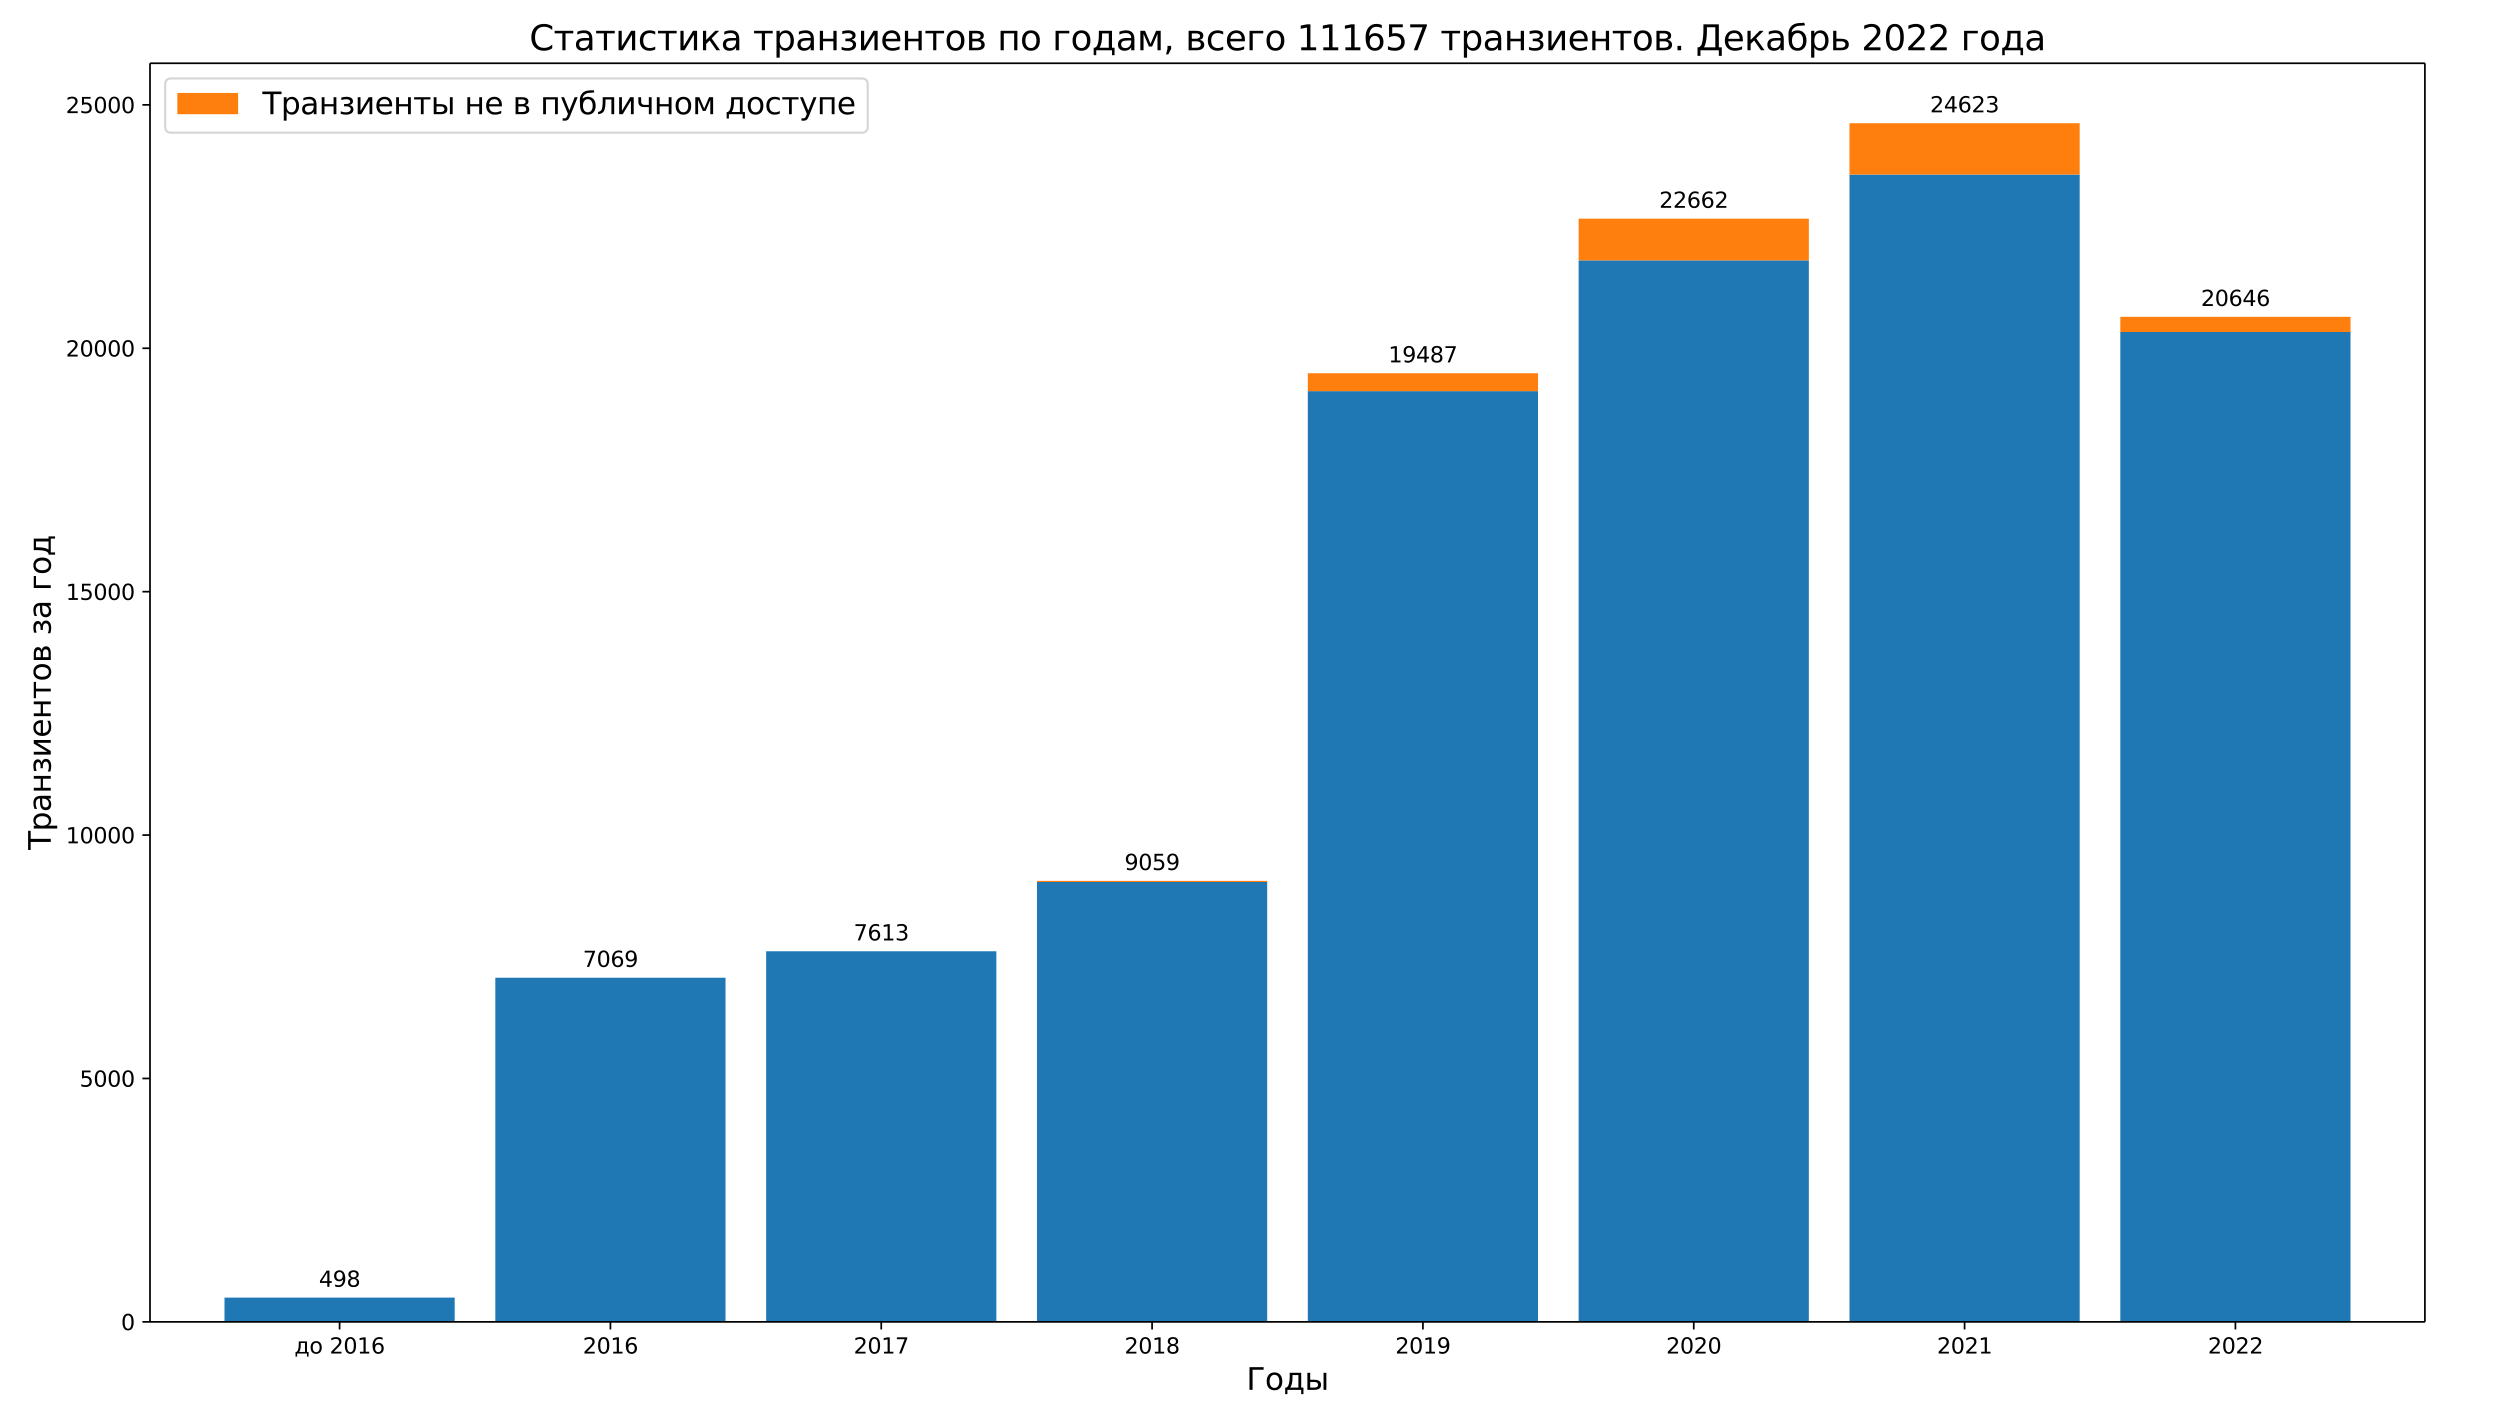<?xml version="1.0" encoding="UTF-8"?>
<!DOCTYPE svg  PUBLIC '-//W3C//DTD SVG 1.1//EN'  'http://www.w3.org/Graphics/SVG/1.1/DTD/svg11.dtd'>
<svg width="1152pt" height="648pt" version="1.1" viewBox="0 0 1152 648" xmlns="http://www.w3.org/2000/svg" xmlns:xlink="http://www.w3.org/1999/xlink"><defs><style type="text/css">*{stroke-linejoin: round; stroke-linecap: butt}</style></defs><path d="m0 648h1152v-648h-1152z" fill="#fff"/><path d="m69.12 609.12h1048.3v-579.96h-1048.3z" fill="#fff"/><path d="m103.44 609.12h106.08v-11.171h-106.08z" clip-path="url(#c)" fill="#1f77b4"/><path d="m228.24 609.12h106.08v-158.57h-106.08z" clip-path="url(#c)" fill="#1f77b4"/><path d="m353.04 609.12h106.08v-170.77h-106.08z" clip-path="url(#c)" fill="#1f77b4"/><path d="m477.84 609.12h106.08v-202.7h-106.08z" clip-path="url(#c)" fill="#1f77b4"/><path d="m602.64 609.12h106.08v-428.88h-106.08z" clip-path="url(#c)" fill="#1f77b4"/><path d="m727.44 609.12h106.08v-489.15h-106.08z" clip-path="url(#c)" fill="#1f77b4"/><path d="m852.24 609.12h106.08v-528.7h-106.08z" clip-path="url(#c)" fill="#1f77b4"/><path d="m977.04 609.12h106.08v-456.13h-106.08z" clip-path="url(#c)" fill="#1f77b4"/><path d="m103.44 597.95h106.08-106.08z" clip-path="url(#c)" fill="#ff7f0e"/><path d="m228.24 450.55h106.08-106.08z" clip-path="url(#c)" fill="#ff7f0e"/><path d="m353.04 438.35h106.08-106.08z" clip-path="url(#c)" fill="#ff7f0e"/><path d="m477.84 406.42h106.08v-0.516h-106.08z" clip-path="url(#c)" fill="#ff7f0e"/><path d="m602.64 180.24h106.08v-8.255h-106.08z" clip-path="url(#c)" fill="#ff7f0e"/><path d="m727.44 119.97h106.08v-19.202h-106.08z" clip-path="url(#c)" fill="#ff7f0e"/><path d="m852.24 80.42h106.08v-23.643h-106.08z" clip-path="url(#c)" fill="#ff7f0e"/><path d="m977.04 152.99h106.08v-6.999h-106.08z" clip-path="url(#c)" fill="#ff7f0e"/><defs><path id="j" d="m0 0v3.5" stroke="#000" stroke-width=".8"/></defs><use x="156.48" y="609.12" stroke="#000000" stroke-width=".8" xlink:href="#j"/><g transform="translate(135.65 623.72) scale(.1 -.1)"><defs><path id="n" transform="scale(.016)" d="m1384 459h1669v2582h-1209v-438q0-1287-369-1975l-91-169zm-834 0q284 125 409 391 307 659 307 1988v662h2365v-3041h460v-1343h-460v884h-2837v-884h-460v1343h216z"/><path id="e" transform="scale(.016)" d="m1959 3097q-462 0-731-361t-269-989 267-989q268-361 733-361 460 0 728 362 269 363 269 988 0 622-269 986-268 364-728 364zm0 487q750 0 1178-488 429-487 429-1349 0-859-429-1349-428-489-1178-489-753 0-1180 489-426 490-426 1349 0 862 426 1349 427 488 1180 488z"/><path id="b" transform="scale(.016)" d="m1228 531h2203v-531h-2962v531q359 372 979 998 621 627 780 809 303 340 423 576 121 236 121 464 0 372-261 606-261 235-680 235-297 0-627-103-329-103-704-313v638q381 153 712 231 332 78 607 78 725 0 1156-363 431-362 431-968 0-288-108-546-107-257-392-607-78-91-497-524-418-433-1181-1211z"/><path id="a" transform="scale(.016)" d="m2034 4250q-487 0-733-480-245-479-245-1442 0-959 245-1439 246-480 733-480 491 0 736 480 246 480 246 1439 0 963-246 1442-245 480-736 480zm0 500q785 0 1199-621 414-620 414-1801 0-1178-414-1799-414-620-1199-620-784 0-1198 620-414 621-414 1799 0 1181 414 1801 414 621 1198 621z"/><path id="d" transform="scale(.016)" d="m794 531h1031v3560l-1122-225v575l1116 225h631v-4135h1031v-531h-2687v531z"/><path id="i" transform="scale(.016)" d="m2113 2584q-425 0-674-291-248-290-248-796 0-503 248-796 249-292 674-292t673 292q248 293 248 796 0 506-248 796-248 291-673 291zm1253 1979v-575q-238 112-480 171-242 60-480 60-625 0-955-422-329-422-376-1275 184 272 462 417 279 145 613 145 703 0 1111-427 408-426 408-1160 0-719-425-1154-425-434-1131-434-810 0-1238 620-428 621-428 1799 0 1106 525 1764t1409 658q238 0 480-47t505-140z"/></defs><use xlink:href="#n"/><use x="69.141" xlink:href="#e"/><use x="130.322" xlink:href="#DejaVuSans-20"/><use x="162.109" xlink:href="#b"/><use x="225.732" xlink:href="#a"/><use x="289.355" xlink:href="#d"/><use x="352.979" xlink:href="#i"/></g><use x="281.28" y="609.12" stroke="#000000" stroke-width=".8" xlink:href="#j"/><g transform="translate(268.56 623.72) scale(.1 -.1)"><use xlink:href="#b"/><use x="63.623" xlink:href="#a"/><use x="127.246" xlink:href="#d"/><use x="190.869" xlink:href="#i"/></g><use x="406.08" y="609.12" stroke="#000000" stroke-width=".8" xlink:href="#j"/><g transform="translate(393.36 623.72) scale(.1 -.1)"><defs><path id="s" transform="scale(.016)" d="m525 4666h3e3v-269l-1694-4397h-659l1594 4134h-2241v532z"/></defs><use xlink:href="#b"/><use x="63.623" xlink:href="#a"/><use x="127.246" xlink:href="#d"/><use x="190.869" xlink:href="#s"/></g><use x="530.88" y="609.12" stroke="#000000" stroke-width=".8" xlink:href="#j"/><g transform="translate(518.16 623.72) scale(.1 -.1)"><defs><path id="y" transform="scale(.016)" d="m2034 2216q-450 0-708-241-257-241-257-662 0-422 257-663 258-241 708-241t709 242q260 243 260 662 0 421-258 662-257 241-711 241zm-631 268q-406 100-633 378-226 279-226 679 0 559 398 884 399 325 1092 325 697 0 1094-325t397-884q0-400-227-679-226-278-629-378 456-106 710-416 255-309 255-755 0-679-414-1042-414-362-1186-362-771 0-1186 362-414 363-414 1042 0 446 256 755 257 310 713 416zm-231 997q0-362 226-565 227-203 636-203 407 0 636 203 230 203 230 565 0 363-230 566-229 203-636 203-409 0-636-203-226-203-226-566z"/></defs><use xlink:href="#b"/><use x="63.623" xlink:href="#a"/><use x="127.246" xlink:href="#d"/><use x="190.869" xlink:href="#y"/></g><use x="655.68" y="609.12" stroke="#000000" stroke-width=".8" xlink:href="#j"/><g transform="translate(642.96 623.72) scale(.1 -.1)"><defs><path id="o" transform="scale(.016)" d="m703 97v575q238-113 481-172 244-59 479-59 625 0 954 420 330 420 377 1277-181-269-460-413-278-144-615-144-700 0-1108 423-408 424-408 1159 0 718 425 1152 425 435 1131 435 810 0 1236-621 427-620 427-1801 0-1103-524-1761-523-658-1407-658-238 0-482 47-243 47-506 141zm1256 1978q425 0 673 290 249 291 249 798 0 503-249 795-248 292-673 292t-673-292-248-795q0-507 248-798 248-290 673-290z"/></defs><use xlink:href="#b"/><use x="63.623" xlink:href="#a"/><use x="127.246" xlink:href="#d"/><use x="190.869" xlink:href="#o"/></g><use x="780.48" y="609.12" stroke="#000000" stroke-width=".8" xlink:href="#j"/><g transform="translate(767.76 623.72) scale(.1 -.1)"><use xlink:href="#b"/><use x="63.623" xlink:href="#a"/><use x="127.246" xlink:href="#b"/><use x="190.869" xlink:href="#a"/></g><use x="905.28" y="609.12" stroke="#000000" stroke-width=".8" xlink:href="#j"/><g transform="translate(892.56 623.72) scale(.1 -.1)"><use xlink:href="#b"/><use x="63.623" xlink:href="#a"/><use x="127.246" xlink:href="#b"/><use x="190.869" xlink:href="#d"/></g><use x="1030.08" y="609.12" stroke="#000000" stroke-width=".8" xlink:href="#j"/><g transform="translate(1017.4 623.72) scale(.1 -.1)"><use xlink:href="#b"/><use x="63.623" xlink:href="#a"/><use x="127.246" xlink:href="#b"/><use x="190.869" xlink:href="#b"/></g><g transform="translate(574.36 640.44) scale(.14 -.14)"><defs><path id="al" transform="scale(.016)" d="m628 0v4666h2903v-532h-2272v-4134h-631z"/><path id="z" transform="scale(.016)" d="m3907 3500h575v-3500h-575v3500zm288 84zm-1414-2546q0 281-205 428-204 147-598 147h-819v-1154h819q394 0 598 148 205 149 205 431zm-2200 2462h578v-1428h844q669 0 1030-255 361-254 361-779t-361-782q-361-256-1030-256h-1422v3500z"/></defs><use xlink:href="#al"/><use x="60.986" xlink:href="#e"/><use x="122.168" xlink:href="#n"/><use x="191.309" xlink:href="#z"/></g><defs><path id="m" d="m0 0h-3.5" stroke="#000" stroke-width=".8"/></defs><use x="69.12" y="609.12" stroke="#000000" stroke-width=".8" xlink:href="#m"/><g transform="translate(55.758 612.92) scale(.1 -.1)"><use xlink:href="#a"/></g><use x="69.12" y="496.96" stroke="#000000" stroke-width=".8" xlink:href="#m"/><g transform="translate(36.67 500.76) scale(.1 -.1)"><defs><path id="t" transform="scale(.016)" d="m691 4666h2478v-532h-1900v-1143q137 47 274 70 138 23 276 23 781 0 1237-428 457-428 457-1159 0-753-469-1171-469-417-1322-417-294 0-599 50-304 50-629 150v635q281-153 581-228t634-75q541 0 856 284 316 284 316 772 0 487-316 771-315 285-856 285-253 0-505-56-251-56-513-175v2344z"/></defs><use xlink:href="#t"/><use x="63.623" xlink:href="#a"/><use x="127.246" xlink:href="#a"/><use x="190.869" xlink:href="#a"/></g><use x="69.12" y="384.8" stroke="#000000" stroke-width=".8" xlink:href="#m"/><g transform="translate(30.308 388.6) scale(.1 -.1)"><use xlink:href="#d"/><use x="63.623" xlink:href="#a"/><use x="127.246" xlink:href="#a"/><use x="190.869" xlink:href="#a"/><use x="254.492" xlink:href="#a"/></g><use x="69.12" y="272.64" stroke="#000000" stroke-width=".8" xlink:href="#m"/><g transform="translate(30.308 276.44) scale(.1 -.1)"><use xlink:href="#d"/><use x="63.623" xlink:href="#t"/><use x="127.246" xlink:href="#a"/><use x="190.869" xlink:href="#a"/><use x="254.492" xlink:href="#a"/></g><use x="69.12" y="160.48" stroke="#000000" stroke-width=".8" xlink:href="#m"/><g transform="translate(30.308 164.28) scale(.1 -.1)"><use xlink:href="#b"/><use x="63.623" xlink:href="#a"/><use x="127.246" xlink:href="#a"/><use x="190.869" xlink:href="#a"/><use x="254.492" xlink:href="#a"/></g><use x="69.12" y="48.32" stroke="#000000" stroke-width=".8" xlink:href="#m"/><g transform="translate(30.308 52.12) scale(.1 -.1)"><use xlink:href="#b"/><use x="63.623" xlink:href="#t"/><use x="127.246" xlink:href="#a"/><use x="190.869" xlink:href="#a"/><use x="254.492" xlink:href="#a"/></g><g transform="translate(23.396 391.63) rotate(-90) scale(.14 -.14)"><defs><path id="ae" transform="scale(.016)" d="m-19 4666h3947v-532h-1656v-4134h-634v4134h-1657v532z"/><path id="p" transform="scale(.016)" d="m1159 525v-1856h-578v4831h578v-531q182 312 458 463 277 152 661 152 638 0 1036-506 399-506 399-1331t-399-1332q-398-506-1036-506-384 0-661 152-276 152-458 464zm1957 1222q0 634-261 995t-717 361q-457 0-718-361t-261-995 261-995 718-361q456 0 717 361t261 995z"/><path id="h" transform="scale(.016)" d="m2194 1759q-697 0-966-159t-269-544q0-306 202-486 202-179 548-179 479 0 768 339t289 901v128h-572zm1147 238v-1997h-575v531q-197-318-491-470t-719-152q-537 0-855 302-317 302-317 808 0 590 395 890 396 300 1180 300h807v57q0 397-261 614t-733 217q-300 0-585-72-284-72-546-216v532q315 122 612 182 297 61 578 61 760 0 1135-394 375-393 375-1193z"/><path id="g" transform="scale(.016)" d="m581 3500h578v-1428h1866v1428h578v-3500h-578v1613h-1866v-1613h-578v3500z"/><path id="q" transform="scale(.016)" d="m2206 1888q388-75 603-304 216-228 216-565 0-541-403-826-403-284-1147-284-250 0-514 44t-545 131v535q222-116 487-174 266-57 556-57 472 0 736 175t264 456q0 275-234 442t-662 167h-463v475h484q363 0 574 139t211 358q0 200-218 344-217 144-588 144-222 0-474-41-251-41-555-131v522q307 75 572 112 266 38 503 38 613 0 967-246 355-245 355-686 0-290-188-492-187-201-537-276z"/><path id="l" transform="scale(.016)" d="m3578 3500v-3500h-572v2809l-1687-2809h-738v3500h572v-2803l1685 2803h740z"/><path id="k" transform="scale(.016)" d="m3597 1894v-281h-2644q38-594 358-905t892-311q331 0 642 81t618 244v-544q-310-131-635-200t-659-69q-838 0-1327 487-489 488-489 1320 0 859 464 1363 464 505 1252 505 706 0 1117-455 411-454 411-1235zm-575 169q-6 471-264 752-258 282-683 282-481 0-770-272t-333-766l2050 4z"/><path id="f" transform="scale(.016)" d="m188 3500h3353v-459h-1394v-3041h-566v3041h-1393v459z"/><path id="r" transform="scale(.016)" d="m1156 1613v-1154h819q394 0 600 148 206 149 206 431 0 281-206 428t-600 147h-819zm0 1428v-969h757q325 0 531 129 206 130 206 362 0 231-206 354-206 124-531 124h-757zm-575 459h1369q616 0 947-225t331-641q0-321-169-511-168-189-500-235 397-75 616-313 219-237 219-594 0-468-361-725-361-256-1030-256h-1422v3500z"/><path id="u" transform="scale(.016)" d="m581 0v3500h2469v-459h-1891v-3041h-578z"/></defs><use xlink:href="#ae"/><use x="61.084" xlink:href="#p"/><use x="124.561" xlink:href="#h"/><use x="185.84" xlink:href="#g"/><use x="251.221" xlink:href="#q"/><use x="304.395" xlink:href="#l"/><use x="369.385" xlink:href="#k"/><use x="430.908" xlink:href="#g"/><use x="496.289" xlink:href="#f"/><use x="554.541" xlink:href="#e"/><use x="615.723" xlink:href="#r"/><use x="674.658" xlink:href="#DejaVuSans-20"/><use x="706.445" xlink:href="#q"/><use x="759.619" xlink:href="#h"/><use x="820.898" xlink:href="#DejaVuSans-20"/><use x="852.686" xlink:href="#u"/><use x="905.225" xlink:href="#e"/><use x="966.406" xlink:href="#n"/></g><path d="m69.12 609.12v-579.96" fill="none" stroke="#000" stroke-linecap="square" stroke-width=".8"/><path d="m1117.4 609.12v-579.96" fill="none" stroke="#000" stroke-linecap="square" stroke-width=".8"/><path d="m69.12 609.12h1048.3" fill="none" stroke="#000" stroke-linecap="square" stroke-width=".8"/><path d="m69.12 29.16h1048.3" fill="none" stroke="#000" stroke-linecap="square" stroke-width=".8"/><g transform="translate(146.94 592.95) scale(.1 -.1)"><defs><path id="v" transform="scale(.016)" d="m2419 4116-1594-2491h1594v2491zm-166 550h794v-3041h666v-525h-666v-1100h-628v1100h-2106v609l1940 2957z"/></defs><use xlink:href="#v"/><use x="63.623" xlink:href="#o"/><use x="127.246" xlink:href="#y"/></g><g transform="translate(268.56 445.55) scale(.1 -.1)"><use xlink:href="#s"/><use x="63.623" xlink:href="#a"/><use x="127.246" xlink:href="#i"/><use x="190.869" xlink:href="#o"/></g><g transform="translate(393.36 433.35) scale(.1 -.1)"><defs><path id="af" transform="scale(.016)" d="m2597 2516q453-97 707-404 255-306 255-756 0-690-475-1069-475-378-1350-378-293 0-604 58t-642 174v609q262-153 574-231 313-78 654-78 593 0 904 234t311 681q0 413-289 645-289 233-804 233h-544v519h569q465 0 712 186t247 536q0 359-255 551-254 193-729 193-260 0-557-57-297-56-653-174v562q360 100 674 150t592 50q719 0 1137-327 419-326 419-882 0-388-222-655t-631-370z"/></defs><use xlink:href="#s"/><use x="63.623" xlink:href="#i"/><use x="127.246" xlink:href="#d"/><use x="190.869" xlink:href="#af"/></g><g transform="translate(518.16 400.91) scale(.1 -.1)"><use xlink:href="#o"/><use x="63.623" xlink:href="#a"/><use x="127.246" xlink:href="#t"/><use x="190.869" xlink:href="#o"/></g><g transform="translate(639.77 166.99) scale(.1 -.1)"><use xlink:href="#d"/><use x="63.623" xlink:href="#o"/><use x="127.246" xlink:href="#v"/><use x="190.869" xlink:href="#y"/><use x="254.492" xlink:href="#s"/></g><g transform="translate(764.57 95.766) scale(.1 -.1)"><use xlink:href="#b"/><use x="63.623" xlink:href="#b"/><use x="127.246" xlink:href="#i"/><use x="190.869" xlink:href="#i"/><use x="254.492" xlink:href="#b"/></g><g transform="translate(889.37 51.777) scale(.1 -.1)"><use xlink:href="#b"/><use x="63.623" xlink:href="#v"/><use x="127.246" xlink:href="#i"/><use x="190.869" xlink:href="#b"/><use x="254.492" xlink:href="#af"/></g><g transform="translate(1014.2 140.99) scale(.1 -.1)"><use xlink:href="#b"/><use x="63.623" xlink:href="#a"/><use x="127.246" xlink:href="#i"/><use x="190.869" xlink:href="#v"/><use x="254.492" xlink:href="#i"/></g><g transform="translate(243.92 23.16) scale(.16 -.16)"><defs><path id="aj" transform="scale(.016)" d="m4122 4306v-665q-319 297-680 443-361 147-767 147-800 0-1225-489t-425-1414q0-922 425-1411t1225-489q406 0 767 147t680 444v-660q-331-225-702-338-370-112-782-112-1060 0-1670 648-609 649-609 1771 0 1125 609 1773 610 649 1670 649 418 0 788-111 371-111 696-333z"/><path id="w" transform="scale(.016)" d="m3122 3366v-538q-244 135-489 202t-495 67q-560 0-870-355-309-354-309-995t309-996q310-354 870-354 250 0 495 67t489 202v-532q-241-112-499-168-257-57-548-57-791 0-1257 497-465 497-465 1341 0 856 470 1346 471 491 1290 491 265 0 518-55 253-54 491-163z"/><path id="ac" transform="scale(.016)" d="m581 3500h572v-1644l1622 1644h706l-1337-1353 1509-2147h-644l-1240 1766-616-625v-1141h-572v3500z"/><path id="x" transform="scale(.016)" d="m3603 3500v-3500h-578v3041h-1866v-3041h-578v3500h3022z"/><path id="ab" transform="scale(.016)" d="m581 3500h841l994-2344 997 2344h834v-3500h-578v2950l-966-2278h-575l-969 2278v-2950h-578v3500z"/><path id="an" transform="scale(.016)" d="m750 794h659v-538l-512-1e3h-403l256 1e3v538z"/><path id="am" transform="scale(.016)" d="m684 794h660v-794h-660v794z"/><path id="ak" transform="scale(.016)" d="m1459 531h2063v3603h-1516v-662q0-1559-350-2594-72-212-197-347zm-921 0q418 197 537 572 303 963 303 2681v882h2775v-4135h531v-1534h-531v1003h-3306v-1003h-531v1534h222z"/><path id="ad" transform="scale(.016)" d="m1991 3584q750 0 1178-488 428-487 428-1349 0-859-428-1349-428-489-1178-489-753 0-1169 475t-438 1363l-18 716q-16 371-16 500 0 500 181 868 285 578 777 828t1317 257q381 3 550 56l159-456q-153-63-293-66l-782-53q-393-28-631-166-622-365-681-843l-22-175q406 371 1066 371zm0-487q-463 0-732-361-268-361-268-989t267-989 733-361q459 0 728 362 269 363 269 988 0 622-269 986t-728 364z"/><path id="ag" transform="scale(.016)" d="m2781 1038q0 281-205 428-204 147-598 147h-819v-1154h819q394 0 598 148 205 149 205 431zm-2200 2462h578v-1428h844q669 0 1030-255 361-254 361-779t-361-782q-361-256-1030-256h-1422v3500z"/></defs><use xlink:href="#aj"/><use x="69.824" xlink:href="#f"/><use x="128.076" xlink:href="#h"/><use x="189.355" xlink:href="#f"/><use x="247.607" xlink:href="#l"/><use x="312.598" xlink:href="#w"/><use x="367.578" xlink:href="#f"/><use x="425.83" xlink:href="#l"/><use x="490.82" xlink:href="#ac"/><use x="551.221" xlink:href="#h"/><use x="612.5" xlink:href="#DejaVuSans-20"/><use x="644.287" xlink:href="#f"/><use x="702.539" xlink:href="#p"/><use x="766.016" xlink:href="#h"/><use x="827.295" xlink:href="#g"/><use x="892.676" xlink:href="#q"/><use x="945.85" xlink:href="#l"/><use x="1010.84" xlink:href="#k"/><use x="1072.363" xlink:href="#g"/><use x="1137.744" xlink:href="#f"/><use x="1195.996" xlink:href="#e"/><use x="1257.178" xlink:href="#r"/><use x="1316.113" xlink:href="#DejaVuSans-20"/><use x="1347.9" xlink:href="#x"/><use x="1413.281" xlink:href="#e"/><use x="1474.463" xlink:href="#DejaVuSans-20"/><use x="1506.25" xlink:href="#u"/><use x="1558.789" xlink:href="#e"/><use x="1619.971" xlink:href="#n"/><use x="1689.111" xlink:href="#h"/><use x="1750.391" xlink:href="#ab"/><use x="1825.83" xlink:href="#an"/><use x="1857.617" xlink:href="#DejaVuSans-20"/><use x="1889.404" xlink:href="#r"/><use x="1948.34" xlink:href="#w"/><use x="2003.32" xlink:href="#k"/><use x="2064.844" xlink:href="#u"/><use x="2117.383" xlink:href="#e"/><use x="2178.564" xlink:href="#DejaVuSans-20"/><use x="2210.352" xlink:href="#d"/><use x="2273.975" xlink:href="#d"/><use x="2337.598" xlink:href="#d"/><use x="2401.221" xlink:href="#i"/><use x="2464.844" xlink:href="#t"/><use x="2528.467" xlink:href="#s"/><use x="2592.09" xlink:href="#DejaVuSans-20"/><use x="2623.877" xlink:href="#f"/><use x="2682.129" xlink:href="#p"/><use x="2745.605" xlink:href="#h"/><use x="2806.885" xlink:href="#g"/><use x="2872.266" xlink:href="#q"/><use x="2925.439" xlink:href="#l"/><use x="2990.43" xlink:href="#k"/><use x="3051.953" xlink:href="#g"/><use x="3117.334" xlink:href="#f"/><use x="3175.586" xlink:href="#e"/><use x="3236.768" xlink:href="#r"/><use x="3295.703" xlink:href="#am"/><use x="3327.49" xlink:href="#DejaVuSans-20"/><use x="3359.277" xlink:href="#ak"/><use x="3437.402" xlink:href="#k"/><use x="3498.926" xlink:href="#ac"/><use x="3559.326" xlink:href="#h"/><use x="3620.605" xlink:href="#ad"/><use x="3682.275" xlink:href="#p"/><use x="3745.752" xlink:href="#ag"/><use x="3804.688" xlink:href="#DejaVuSans-20"/><use x="3836.475" xlink:href="#b"/><use x="3900.098" xlink:href="#a"/><use x="3963.721" xlink:href="#b"/><use x="4027.344" xlink:href="#b"/><use x="4090.967" xlink:href="#DejaVuSans-20"/><use x="4122.754" xlink:href="#u"/><use x="4175.293" xlink:href="#e"/><use x="4236.475" xlink:href="#n"/><use x="4305.615" xlink:href="#h"/></g><path d="m78.92 61.148h318.13q2.8 0 2.8-2.8v-19.388q0-2.8-2.8-2.8h-318.13q-2.8 0-2.8 2.8v19.388q0 2.8 2.8 2.8z" fill="#fff" opacity=".8" stroke="#ccc"/><path d="m81.72 52.636h28v-9.8h-28z" fill="#ff7f0e"/><g transform="translate(120.92 52.636) scale(.14 -.14)"><defs><path id="aa" transform="scale(.016)" d="m2059-325q-243-625-475-815-231-191-618-191h-460v481h338q237 0 368 113 132 112 291 531l103 262-1415 3444h609l1094-2737 1094 2737h609l-1538-3825z"/><path id="ai" transform="scale(.016)" d="m238 0v478q568 88 743 481 213 554 213 1969v572h2365v-3500h-575v3041h-1215v-347q0-1350-275-1956-294-647-1256-738z"/><path id="ah" transform="scale(.016)" d="m2625 0v1472h-1072q-478 0-797 297-287 269-287 844v887h575v-834q0-366 162-550 166-185 491-185h928v1569h575v-3500h-575z"/></defs><use xlink:href="#ae"/><use x="61.084" xlink:href="#p"/><use x="124.561" xlink:href="#h"/><use x="185.84" xlink:href="#g"/><use x="251.221" xlink:href="#q"/><use x="304.395" xlink:href="#l"/><use x="369.385" xlink:href="#k"/><use x="430.908" xlink:href="#g"/><use x="496.289" xlink:href="#f"/><use x="554.541" xlink:href="#z"/><use x="633.496" xlink:href="#DejaVuSans-20"/><use x="665.283" xlink:href="#g"/><use x="730.664" xlink:href="#k"/><use x="792.188" xlink:href="#DejaVuSans-20"/><use x="823.975" xlink:href="#r"/><use x="882.91" xlink:href="#DejaVuSans-20"/><use x="914.697" xlink:href="#x"/><use x="980.078" xlink:href="#aa"/><use x="1039.258" xlink:href="#ad"/><use x="1100.928" xlink:href="#ai"/><use x="1164.844" xlink:href="#l"/><use x="1229.834" xlink:href="#ah"/><use x="1288.916" xlink:href="#g"/><use x="1354.297" xlink:href="#e"/><use x="1415.479" xlink:href="#ab"/><use x="1490.918" xlink:href="#DejaVuSans-20"/><use x="1522.705" xlink:href="#n"/><use x="1591.846" xlink:href="#e"/><use x="1653.027" xlink:href="#w"/><use x="1708.008" xlink:href="#f"/><use x="1766.26" xlink:href="#aa"/><use x="1825.439" xlink:href="#x"/><use x="1890.82" xlink:href="#k"/></g><defs><clipPath id="c"><rect x="69.12" y="29.16" width="1048.3" height="579.96"/></clipPath></defs></svg>
